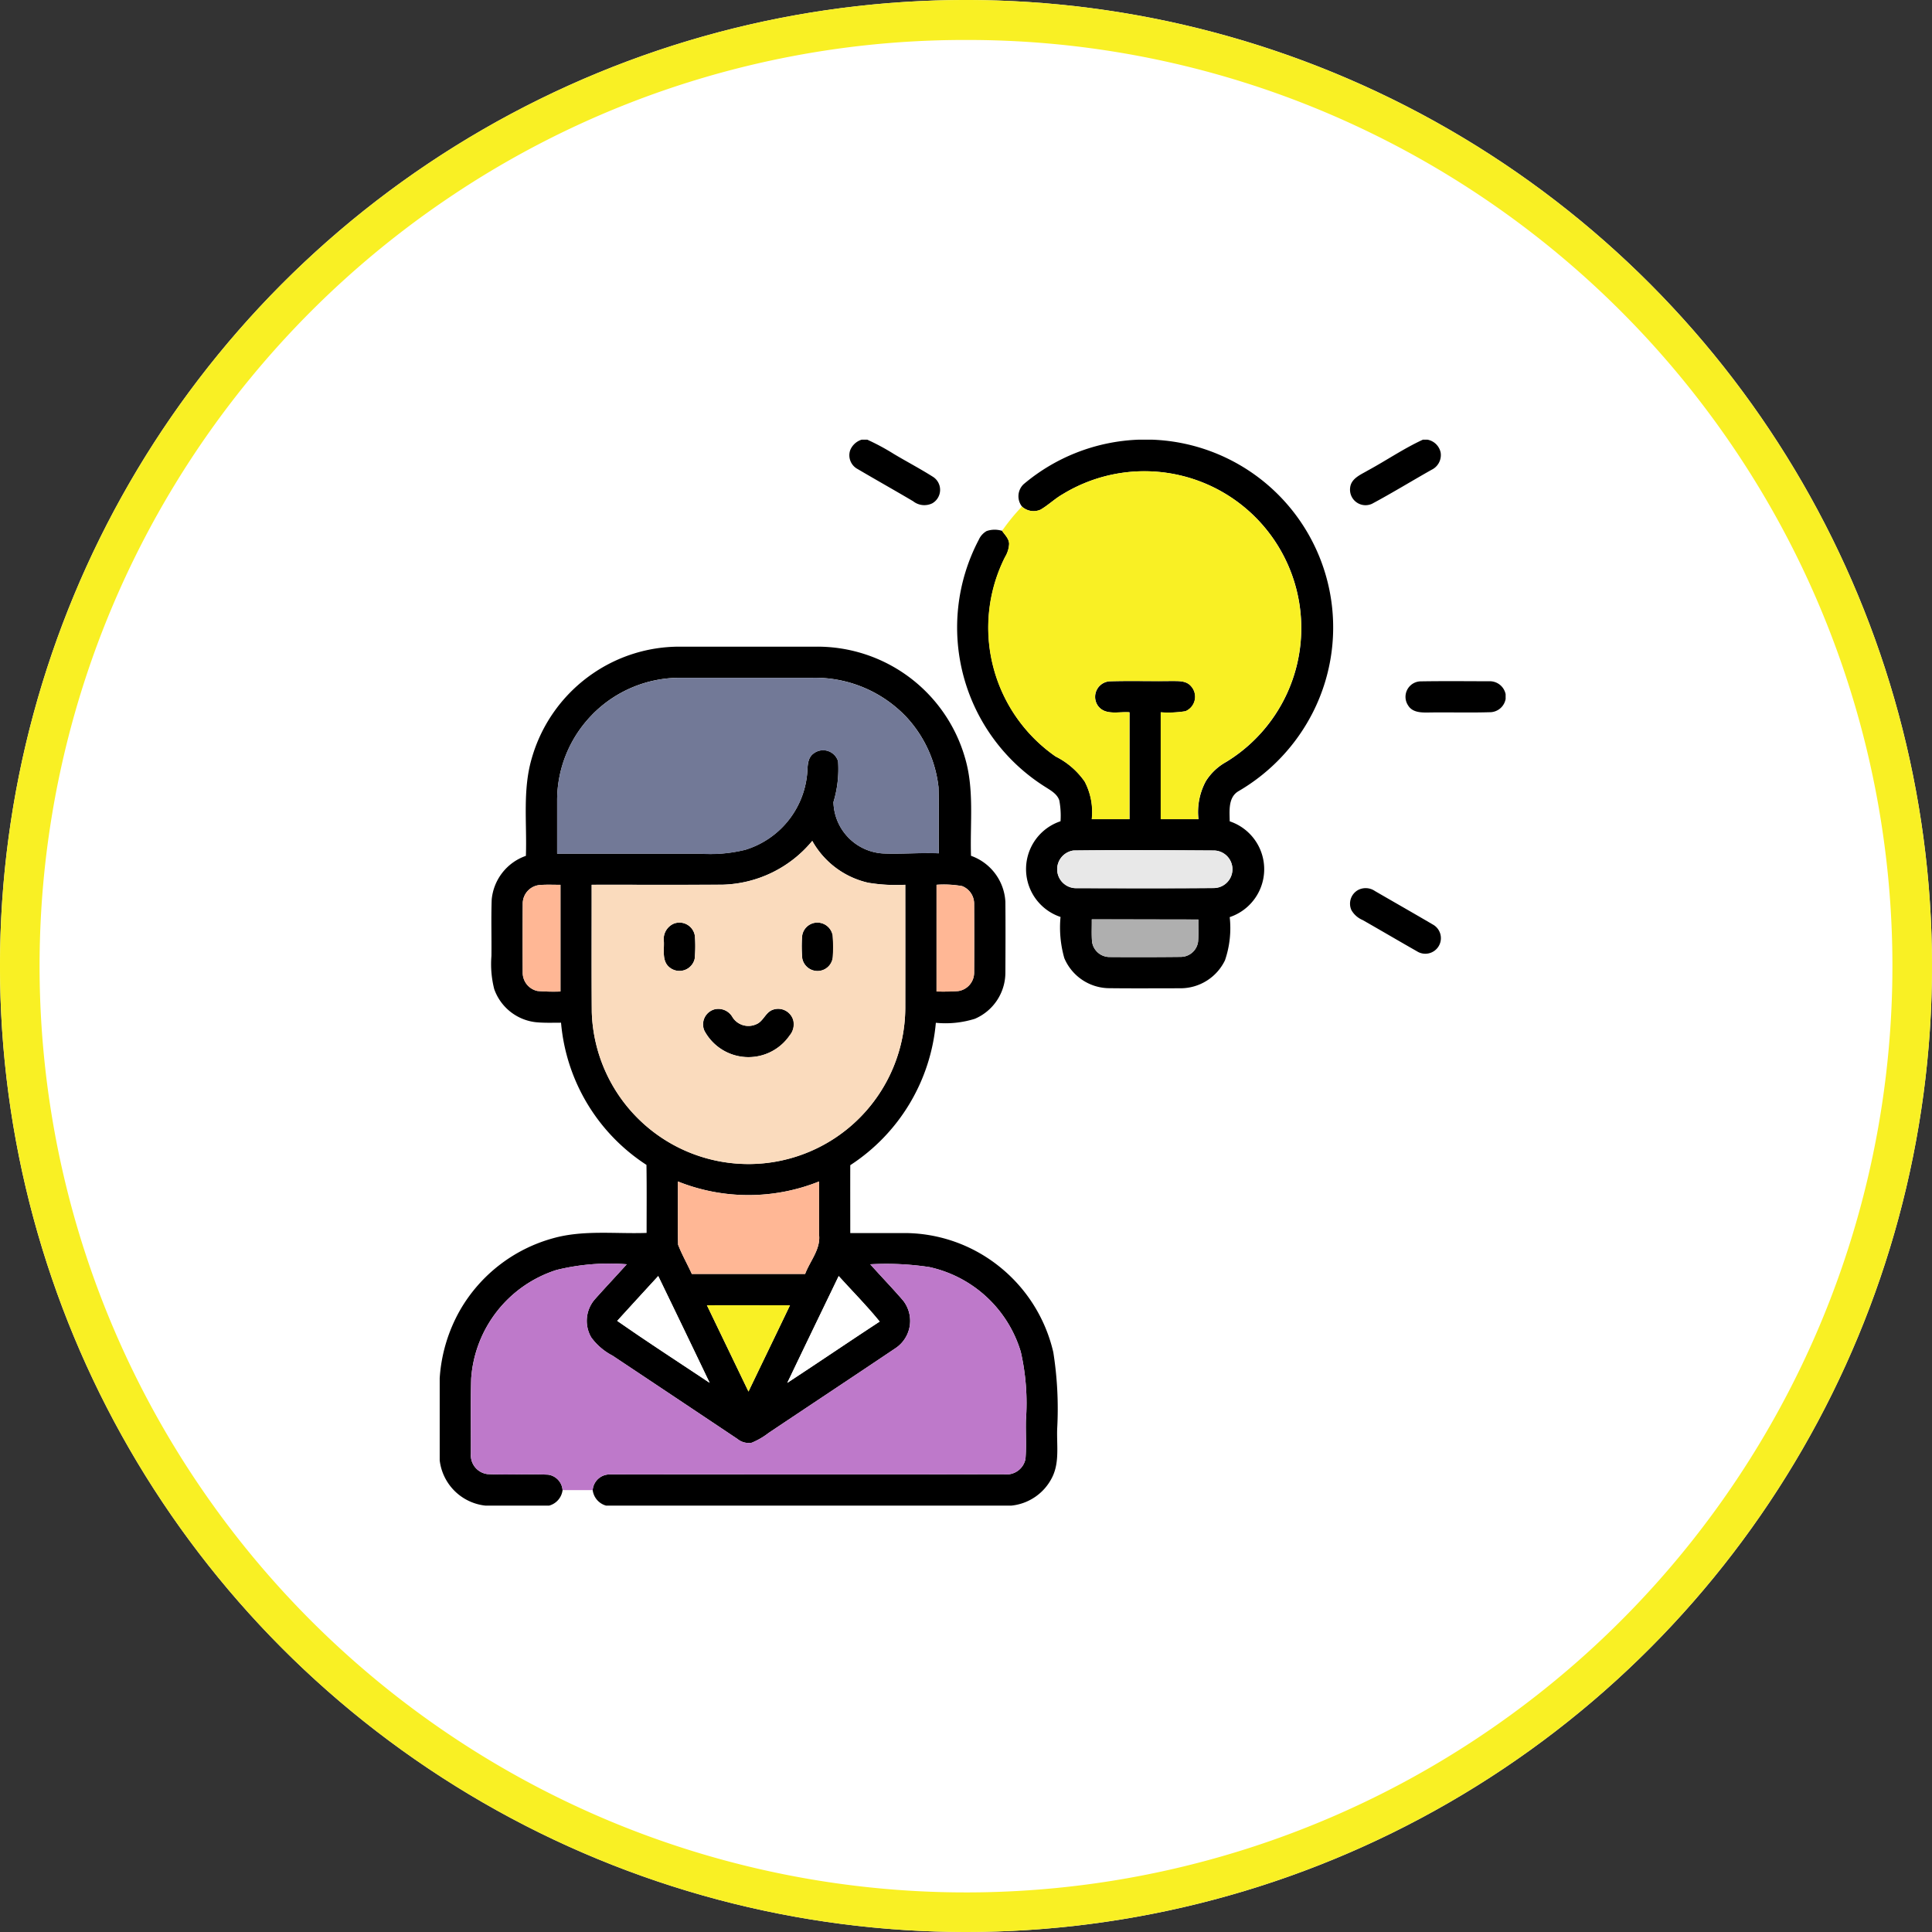 <svg xmlns="http://www.w3.org/2000/svg" width="145" height="145" viewBox="0 0 145 145">
  <rect x="0" y="0" width="145" height="145" fill="#333333" stroke="none"/>
  <g id="ic-card1" transform="translate(-307.758 -15780)">
    <circle id="Ellipse_4746" data-name="Ellipse 4746" cx="72.5" cy="72.5" r="72.5" transform="translate(307.758 15780)" fill="#fff"/>
    <path id="Ellipse_4746_-_Outline" data-name="Ellipse 4746 - Outline" d="M72.5,3A69.161,69.161,0,0,0,33.644,14.868,69.712,69.712,0,0,0,8.46,45.448a69.4,69.4,0,0,0,6.407,65.908A69.712,69.712,0,0,0,45.448,136.54a69.4,69.4,0,0,0,65.908-6.407A69.712,69.712,0,0,0,136.54,99.552a69.4,69.4,0,0,0-6.407-65.908A69.712,69.712,0,0,0,99.552,8.46,69.062,69.062,0,0,0,72.5,3m0-3A72.5,72.5,0,1,1,0,72.5,72.5,72.5,0,0,1,72.5,0Z" transform="translate(307.758 15780)" fill="#f9f024"/>
    <g id="idea" transform="translate(340.758 15813)">
      <g id="_000000ff" data-name="#000000ff">
        <path id="Path_156523" data-name="Path 156523" d="M197.653,0h.431a17.106,17.106,0,0,1,1.992,1.073c.983.586,2,1.119,2.966,1.733a1.163,1.163,0,0,1-.092,1.973,1.356,1.356,0,0,1-1.43-.161c-1.38-.816-2.78-1.6-4.156-2.411A1.171,1.171,0,0,1,196.794.8,1.358,1.358,0,0,1,197.653,0Z" transform="translate(-165.989)"/>
        <path id="Path_156524" data-name="Path 156524" d="M262.107,0h1.1a14.1,14.1,0,0,1,12.044,20.416,14.385,14.385,0,0,1-5.589,5.953c-.808.459-.688,1.484-.677,2.273a3.79,3.79,0,0,1,0,7.189,7.465,7.465,0,0,1-.355,3.241,3.707,3.707,0,0,1-3.338,2.1c-1.814,0-3.63.016-5.445-.008a3.688,3.688,0,0,1-3.275-2.253,8.364,8.364,0,0,1-.284-3.092,3.786,3.786,0,0,1,0-7.183,6.23,6.23,0,0,0-.092-1.564c-.159-.483-.631-.742-1.033-1A14.136,14.136,0,0,1,250.157,7.5a1.406,1.406,0,0,1,.581-.642,1.832,1.832,0,0,1,1.158-.017l.081-.091-.062.106c.209.3.514.577.52.969a2.128,2.128,0,0,1-.312.994,11.782,11.782,0,0,0,3.8,14.958,5.827,5.827,0,0,1,2.184,1.886,4.915,4.915,0,0,1,.531,2.82q1.413,0,2.83,0,0-4.013,0-8.022c-.784-.067-1.82.261-2.367-.486a1.169,1.169,0,0,1,.891-1.841c1.514-.045,3.031,0,4.547-.02.517.012,1.144-.064,1.527.366a1.175,1.175,0,0,1-.4,1.9,8.131,8.131,0,0,1-1.85.081q0,4.01,0,8.022,1.416,0,2.828,0a4.859,4.859,0,0,1,.552-2.852,4.213,4.213,0,0,1,1.537-1.45A11.77,11.77,0,1,0,256.438,4.1c-.584.334-1.069.814-1.648,1.153a1.294,1.294,0,0,1-1.391-.23,1.253,1.253,0,0,1,.109-1.675A14.183,14.183,0,0,1,262.107,0m-4.88,30.834a1.421,1.421,0,0,0,.288,2.822c3.428.008,6.858.019,10.286-.009a1.409,1.409,0,0,0,.03-2.817c-3.533-.02-7.07-.044-10.6,0M258.633,36c.008.55-.023,1.1.017,1.65A1.327,1.327,0,0,0,260,38.825q2.655.019,5.311-.009a1.314,1.314,0,0,0,1.3-1.156c.044-.548.011-1.1.02-1.648C263.966,36.008,261.3,36,258.633,36Z" transform="translate(-209.693)"/>
        <path id="Path_156525" data-name="Path 156525" d="M442.682,0h.356a1.241,1.241,0,0,1,.978.958,1.223,1.223,0,0,1-.68,1.3c-1.492.842-2.956,1.741-4.467,2.55a1.164,1.164,0,0,1-1.645-1.2c.069-.706.8-.984,1.333-1.3C439.941,1.558,441.25.659,442.682,0Z" transform="translate(-368.894)"/>
        <path id="Path_156526" data-name="Path 156526" d="M11.561,101.37a11.478,11.478,0,0,1,6.4-1.97q5.156,0,10.314,0a11.532,11.532,0,0,1,11.153,8.352c.706,2.386.366,4.9.448,7.344a3.882,3.882,0,0,1,2.58,3.458c.016,1.773.008,3.547,0,5.32a3.775,3.775,0,0,1-2.291,3.455,7.367,7.367,0,0,1-2.928.3,14.236,14.236,0,0,1-6.423,10.687c-.006,1.7,0,3.4,0,5.094,1.4,0,2.792,0,4.189,0a11.423,11.423,0,0,1,6.911,2.444,11.563,11.563,0,0,1,4.138,6.5,27.117,27.117,0,0,1,.292,5.73c-.048,1.212.189,2.506-.367,3.639a3.851,3.851,0,0,1-3.094,2.145H12.494a1.384,1.384,0,0,1-1.011-1.164,1.272,1.272,0,0,1,1.317-1.177c9.85-.016,19.7.014,29.553-.014a1.444,1.444,0,0,0,1.611-1.15c.081-.966.009-1.939.033-2.906a17.371,17.371,0,0,0-.386-5.137,9.221,9.221,0,0,0-6.862-6.356,21.672,21.672,0,0,0-4.434-.209c.814.916,1.67,1.794,2.467,2.723a2.466,2.466,0,0,1-.531,3.545c-3.181,2.141-6.38,4.256-9.566,6.389a5.485,5.485,0,0,1-1.261.733,1.322,1.322,0,0,1-1.078-.283q-4.68-3.131-9.372-6.25a4.608,4.608,0,0,1-1.6-1.367,2.465,2.465,0,0,1,.289-2.884c.781-.878,1.589-1.733,2.375-2.606a16.522,16.522,0,0,0-5.277.428,9.222,9.222,0,0,0-6.4,8.153c-.048,1.878-.012,3.759-.02,5.639A1.422,1.422,0,0,0,3.577,161.5c1.519.08,3.042-.027,4.561.045A1.259,1.259,0,0,1,9.222,162.7a1.38,1.38,0,0,1-1.009,1.166H3.43a3.873,3.873,0,0,1-3.43-3.4v-6.161a11.894,11.894,0,0,1,1.544-5.136A11.607,11.607,0,0,1,8.509,143.8c2.286-.641,4.681-.317,7.02-.4,0-1.7.016-3.4-.011-5.106a14.171,14.171,0,0,1-6.411-10.672c-.644,0-1.289.027-1.93-.041A3.756,3.756,0,0,1,4.092,125.1a7.589,7.589,0,0,1-.209-2.486c.017-1.406-.03-2.816.019-4.222A3.85,3.85,0,0,1,6.469,115.1c.087-2.425-.255-4.911.428-7.278a11.562,11.562,0,0,1,4.664-6.452m-.12,3.139a9.183,9.183,0,0,0-2.627,6.4c0,1.341,0,2.681,0,4.023q5.36.007,10.72,0a10.967,10.967,0,0,0,3.411-.292,6.6,6.6,0,0,0,4.627-5.633c.059-.552-.016-1.238.5-1.6A1.175,1.175,0,0,1,29.9,108a8.523,8.523,0,0,1-.347,3.061,3.957,3.957,0,0,0,3.717,3.858c1.4.058,2.792-.07,4.189-.011-.023-1.652.02-3.3-.022-4.956a9.233,9.233,0,0,0-2.359-5.217,9.45,9.45,0,0,0-7.114-3c-3.334,0-6.67,0-10,0a9.213,9.213,0,0,0-6.522,2.769m9.822,12.758c-3.286.016-6.572,0-9.858.006,0,3.187-.014,6.377.009,9.564a11.767,11.767,0,0,0,23.528-.316q.007-4.624,0-9.248a12.828,12.828,0,0,1-2.781-.152,6.432,6.432,0,0,1-4.2-3.141,9.034,9.034,0,0,1-6.7,3.286M6.233,118.7q-.016,2.58,0,5.161a1.4,1.4,0,0,0,1.1,1.38,14.239,14.239,0,0,0,1.733.041q0-4.005,0-8.008c-.52,0-1.042-.025-1.564.016A1.4,1.4,0,0,0,6.233,118.7m31.056-1.425v8a15.688,15.688,0,0,0,1.627-.03,1.394,1.394,0,0,0,1.194-1.37c.011-1.727.008-3.453,0-5.18a1.415,1.415,0,0,0-.9-1.327,7.806,7.806,0,0,0-1.92-.1m-19.4,27.008c.289.756.7,1.462,1.031,2.2,2.836,0,5.67,0,8.506,0,.363-.969,1.161-1.836,1.048-2.923-.008-1.339,0-2.678,0-4.017a14.24,14.24,0,0,1-10.6,0c.013,1.581-.028,3.164.017,4.744M13.323,150c2.281,1.6,4.623,3.1,6.938,4.65q-1.917-4.013-3.859-8.014-1.547,1.676-3.078,3.364m16.622-3.364c-1.286,2.673-2.583,5.339-3.858,8.019,2.322-1.52,4.612-3.084,6.933-4.6-.964-1.189-2.048-2.278-3.075-3.414m-9.889,2.191q1.559,3.237,3.119,6.475c1.033-2.161,2.084-4.312,3.114-6.475Q23.172,148.823,20.056,148.828Z" transform="translate(0 -83.867)"/>
        <path id="Path_156527" data-name="Path 156527" d="M464.083,117.811a1.162,1.162,0,0,1,.892-1.82c1.723-.03,3.448-.011,5.172-.008a1.21,1.21,0,0,1,1.245.973v.356a1.206,1.206,0,0,1-1.092.991c-1.562.052-3.127,0-4.689.025C465.067,118.336,464.406,118.331,464.083,117.811Z" transform="translate(-391.392 -97.853)"/>
        <path id="Path_156528" data-name="Path 156528" d="M437.856,215.524a1.226,1.226,0,0,1,1.253.084c1.445.838,2.9,1.664,4.338,2.509a1.169,1.169,0,1,1-1.194,2.008c-1.361-.773-2.709-1.569-4.07-2.342a1.758,1.758,0,0,1-.839-.741A1.173,1.173,0,0,1,437.856,215.524Z" transform="translate(-368.917 -181.734)"/>
        <path id="Path_156529" data-name="Path 156529" d="M108.354,232.009a1.17,1.17,0,0,1,1.6.916,10.164,10.164,0,0,1-.016,1.717,1.174,1.174,0,0,1-1.878.65c-.6-.466-.4-1.3-.434-1.955A1.26,1.26,0,0,1,108.354,232.009Z" transform="translate(-90.801 -195.681)"/>
        <path id="Path_156530" data-name="Path 156530" d="M174.708,231.976a1.167,1.167,0,0,1,1.509.912,11.656,11.656,0,0,1,.012,1.567,1.151,1.151,0,0,1-.9,1.069,1.164,1.164,0,0,1-1.4-.939,11.2,11.2,0,0,1-.014-1.57A1.149,1.149,0,0,1,174.708,231.976Z" transform="translate(-146.718 -195.677)"/>
        <path id="Path_156531" data-name="Path 156531" d="M127.379,273.369a1.22,1.22,0,0,1,1.306.609,1.41,1.41,0,0,0,1.748.534c.512-.186.678-.786,1.138-1.041a1.179,1.179,0,0,1,1.67.733,1.289,1.289,0,0,1-.269,1.133,3.751,3.751,0,0,1-6.4-.345A1.17,1.17,0,0,1,127.379,273.369Z" transform="translate(-106.698 -230.629)"/>
      </g>
      <g id="_ffdc40ff" data-name="#ffdc40ff" transform="translate(41.175 2.35)">
        <path id="Path_156532" data-name="Path 156532" d="M269.09,16.784a11.77,11.77,0,1,1,12.284,20.081,4.213,4.213,0,0,0-1.538,1.45,4.859,4.859,0,0,0-.552,2.852q-1.413,0-2.828,0,0-4.01,0-8.022a8.131,8.131,0,0,0,1.85-.081,1.175,1.175,0,0,0,.4-1.9c-.383-.43-1.009-.353-1.527-.366-1.516.023-3.033-.025-4.547.02a1.169,1.169,0,0,0-.891,1.841c.547.747,1.583.419,2.367.486q0,4.01,0,8.022-1.416,0-2.83,0a4.915,4.915,0,0,0-.531-2.82,5.827,5.827,0,0,0-2.184-1.886,11.782,11.782,0,0,1-3.8-14.958,2.128,2.128,0,0,0,.313-.994c-.006-.392-.311-.672-.52-.969l.062-.106a15.207,15.207,0,0,1,1.422-1.727,1.294,1.294,0,0,0,1.391.23C268.021,17.6,268.506,17.118,269.09,16.784Z" transform="translate(-263.52 -15.038)" fill="#f9f024"/>
      </g>
      <g id="_575151ff" data-name="#575151ff" transform="translate(8.811 17.867)">
        <path id="Path_156533" data-name="Path 156533" d="M59.023,117.125a9.213,9.213,0,0,1,6.522-2.769c3.334,0,6.67,0,10,0a9.45,9.45,0,0,1,7.114,3,9.233,9.233,0,0,1,2.359,5.217c.042,1.652,0,3.3.022,4.956-1.4-.059-2.794.069-4.189.011a3.957,3.957,0,0,1-3.717-3.858,8.523,8.523,0,0,0,.347-3.061,1.175,1.175,0,0,0-1.828-.589c-.52.359-.445,1.045-.5,1.6a6.6,6.6,0,0,1-4.627,5.633,10.967,10.967,0,0,1-3.411.292q-5.36,0-10.72,0c0-1.342,0-2.683,0-4.023A9.182,9.182,0,0,1,59.023,117.125Z" transform="translate(-56.393 -114.35)" fill="#727997"/>
      </g>
      <g id="_fadbbdff" data-name="#fadbbdff" transform="translate(11.402 30.114)">
        <path id="Path_156534" data-name="Path 156534" d="M82.833,196.016a9.034,9.034,0,0,0,6.7-3.286,6.432,6.432,0,0,0,4.2,3.141,12.827,12.827,0,0,0,2.781.152q0,4.624,0,9.248a11.767,11.767,0,0,1-23.528.316c-.023-3.188,0-6.377-.009-9.564,3.286,0,6.572.009,9.858-.006m-3.709,2.928a1.26,1.26,0,0,0-.731,1.328c.03.655-.161,1.489.434,1.955a1.174,1.174,0,0,0,1.878-.65,10.164,10.164,0,0,0,.016-1.717,1.17,1.17,0,0,0-1.6-.916m10.436-.03a1.149,1.149,0,0,0-.8,1.039,11.207,11.207,0,0,0,.014,1.57,1.164,1.164,0,0,0,1.4.939,1.151,1.151,0,0,0,.9-1.069,11.653,11.653,0,0,0-.013-1.567,1.167,1.167,0,0,0-1.509-.913m-7.308,6.442a1.171,1.171,0,0,0-.811,1.623,3.751,3.751,0,0,0,6.4.345,1.289,1.289,0,0,0,.269-1.133,1.179,1.179,0,0,0-1.67-.733c-.459.255-.625.855-1.138,1.041a1.41,1.41,0,0,1-1.748-.534A1.22,1.22,0,0,0,82.252,205.357Z" transform="translate(-72.973 -192.73)" fill="#fadbbd"/>
        <path id="Path_156535" data-name="Path 156535" d="M297.8,197.186c3.533-.048,7.07-.025,10.6,0a1.409,1.409,0,0,1-.03,2.817c-3.428.028-6.858.017-10.286.009a1.421,1.421,0,0,1-.288-2.822Z" transform="translate(-261.666 -196.465)" fill="#e8e8e8"/>
        <path id="Path_156536" data-name="Path 156536" d="M313.2,230.407c2.666,0,5.333.006,8,.009-.009.548.023,1.1-.02,1.648a1.314,1.314,0,0,1-1.3,1.156q-2.655.03-5.311.009a1.328,1.328,0,0,1-1.352-1.173C313.174,231.508,313.205,230.957,313.2,230.407Z" transform="translate(-275.659 -224.519)" fill="#afafaf"/>
        <path id="Path_156537" data-name="Path 156537" d="M85.27,405.094q1.533-1.688,3.078-3.364,1.936,4,3.859,8.014C89.893,408.2,87.551,406.689,85.27,405.094Z" transform="translate(-83.349 -369.074)" fill="#fff"/>
        <path id="Path_156538" data-name="Path 156538" d="M170.818,401.73c1.027,1.136,2.111,2.225,3.075,3.414-2.32,1.52-4.611,3.084-6.933,4.6C168.235,407.069,169.532,404.4,170.818,401.73Z" transform="translate(-152.274 -369.074)" fill="#fff"/>
        <path id="Path_156539" data-name="Path 156539" d="M128.36,415.74q3.117,0,6.233,0c-1.03,2.163-2.081,4.314-3.114,6.475Q129.923,418.976,128.36,415.74Z" transform="translate(-119.706 -380.893)" fill="#f9f024"/>
      </g>
      <g id="_ffb795ff" data-name="#ffb795ff" transform="translate(6.225 33.399)">
        <path id="Path_156540" data-name="Path 156540" d="M39.846,215.2a1.4,1.4,0,0,1,1.264-1.411c.522-.041,1.044-.012,1.564-.016q0,4,0,8.008a14.24,14.24,0,0,1-1.733-.041,1.4,1.4,0,0,1-1.1-1.38Q39.829,217.781,39.846,215.2Z" transform="translate(-39.837 -213.766)" fill="#ffb795"/>
        <path id="Path_156541" data-name="Path 156541" d="M238.65,213.766a7.8,7.8,0,0,1,1.92.1,1.415,1.415,0,0,1,.9,1.327c.006,1.727.009,3.453,0,5.18a1.394,1.394,0,0,1-1.194,1.37,15.686,15.686,0,0,1-1.627.03Z" transform="translate(-207.586 -213.756)" fill="#ffb795"/>
        <path id="Path_156542" data-name="Path 156542" d="M114.391,361.054c-.045-1.58,0-3.163-.017-4.744a14.24,14.24,0,0,0,10.6,0c0,1.339,0,2.678,0,4.017.113,1.087-.686,1.955-1.048,2.923-2.836,0-5.67,0-8.506,0C115.088,362.516,114.68,361.81,114.391,361.054Z" transform="translate(-102.723 -334.036)" fill="#ffb795"/>
      </g>
      <g id="_66d8c0ff" data-name="#66d8c0ff" transform="translate(2.34 61.876)">
        <path id="Path_156543" data-name="Path 156543" d="M21.4,396.447a16.522,16.522,0,0,1,5.277-.428c-.786.873-1.594,1.728-2.375,2.606a2.465,2.465,0,0,0-.289,2.884,4.608,4.608,0,0,0,1.6,1.367Q30.3,406,34.98,409.127a1.323,1.323,0,0,0,1.078.283,5.488,5.488,0,0,0,1.261-.733c3.186-2.133,6.384-4.248,9.566-6.389a2.466,2.466,0,0,0,.531-3.545c-.8-.93-1.653-1.808-2.467-2.723a21.673,21.673,0,0,1,4.434.209,9.221,9.221,0,0,1,6.862,6.356,17.371,17.371,0,0,1,.386,5.137c-.023.967.048,1.941-.033,2.906a1.444,1.444,0,0,1-1.611,1.15c-9.852.028-19.7,0-29.553.014a1.272,1.272,0,0,0-1.317,1.177c-.753,0-1.508,0-2.261,0a1.259,1.259,0,0,0-1.084-1.158c-1.519-.072-3.042.034-4.561-.045a1.422,1.422,0,0,1-1.231-1.525c.008-1.88-.028-3.761.02-5.639A9.222,9.222,0,0,1,21.4,396.447Z" transform="translate(-14.974 -396.01)" fill="#be79ca"/>
      </g>
    </g>
  </g>
</svg>
